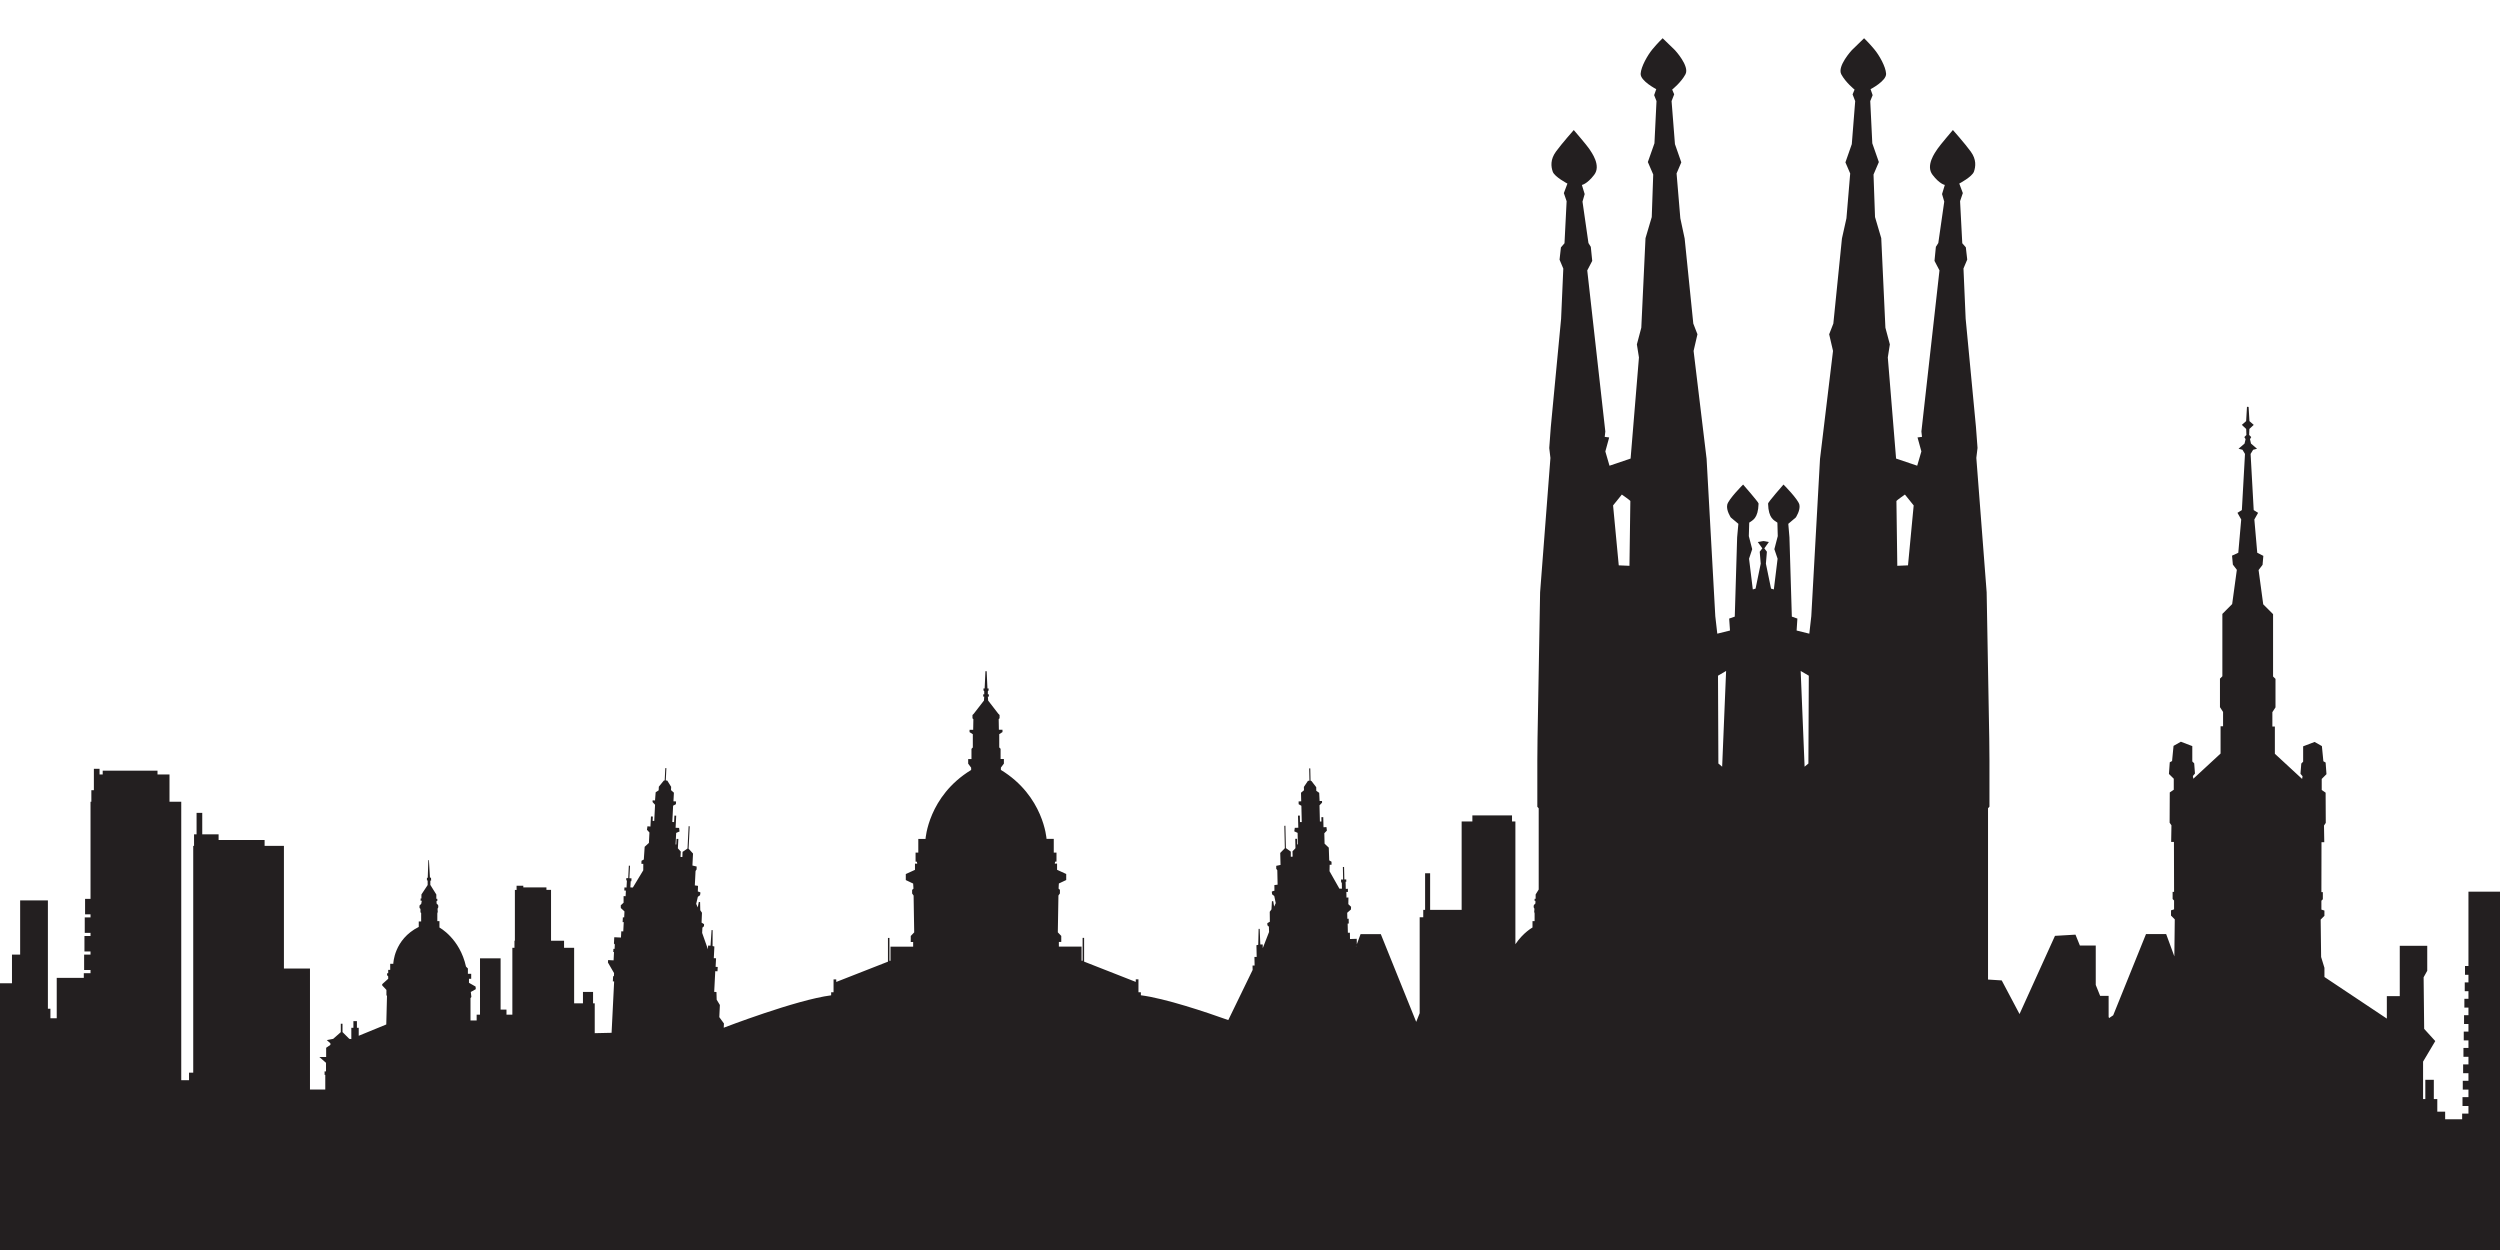 <?xml version="1.0" encoding="utf-8"?>
<!-- Generator: Adobe Illustrator 16.0.4, SVG Export Plug-In . SVG Version: 6.00 Build 0)  -->
<!DOCTYPE svg PUBLIC "-//W3C//DTD SVG 1.1//EN" "http://www.w3.org/Graphics/SVG/1.1/DTD/svg11.dtd">
<svg version="1.1" id="Layer_1" xmlns:x="http://ns.adobe.com/Extensibility/1.0/" xmlns:i="http://ns.adobe.com/AdobeIllustrator/10.0/" xmlns:graph="http://ns.adobe.com/Graphs/1.0/"
	 xmlns="http://www.w3.org/2000/svg" xmlns:xlink="http://www.w3.org/1999/xlink" x="0px" y="0px" width="100px" height="50px"
	 viewBox="0 0 100 50" enable-background="new 0 0 100 50" xml:space="preserve">
<path fill="#231F20" d="M-86.903,90.326l-0.058-0.013c0.021-0.016,0.038-0.034,0.058-0.053V90.326z"/>
<path fill="#231F20" d="M0,39.333V50h100V35.666h-1.262v2.973h-0.138v0.354h0.138v0.303H98.59v0.353h0.148v0.303h-0.163v0.353h0.163
	v0.302h-0.176v0.354h0.176v0.302h-0.188v0.353h0.188v0.302h-0.2v0.354h0.2v0.303h-0.213v0.353h0.213v0.303h-0.227v0.354h0.227v0.301
	H98.5v0.354h0.238v0.303h-0.252v0.227h-0.68v-0.303h-0.314v-0.504h-0.139v-0.77h-0.34v0.77h-0.09v-1.498l0.488-0.822l-0.444-0.488
	l-0.022-2.064l0.145-0.26v-1h-1.099v2.015h-0.517v0.898l-2.496-1.664v-0.366l-0.133-0.434l-0.018-1.497l0.15-0.15v-0.21
	l-0.121-0.039v-0.355l0.058-0.059v-0.285h-0.058l0.004-1.998h0.111l-0.011-0.665l0.071-0.106l-0.006-1.209l-0.156-0.108v-0.441
	l0.19-0.191l-0.034-0.466l-0.09-0.05l-0.059-0.607l-0.291-0.166l-0.459,0.175v0.614l-0.074,0.075l-0.033,0.408l0.083,0.1
	l-0.017,0.108l-1.09-1.007v-1.091h-0.1v-0.573l0.125-0.192v-1.14l-0.097-0.095v-2.494l-0.394-0.394l-0.185-1.37l0.159-0.209
	l0.031-0.358L90.29,22.11l-0.116-1.331l0.15-0.266l-0.176-0.109l-0.124-2.247l0.101-0.166l0.156-0.041l-0.241-0.208L90,17.567
	l0.049-0.084l-0.083-0.084l0.009-0.241l0.174-0.163l-0.171-0.15l-0.034-0.565l-0.033-0.011l-0.033,0.011l-0.033,0.565l-0.172,0.15
	l0.174,0.163l0.009,0.241l-0.083,0.084l0.05,0.084l-0.041,0.175l-0.241,0.208l0.157,0.041l0.101,0.166l-0.125,2.247l-0.176,0.109
	l0.15,0.266l-0.117,1.331l-0.25,0.116l0.033,0.358l0.159,0.209l-0.187,1.37l-0.392,0.394v2.494l-0.096,0.095v1.14l0.124,0.192v0.573
	h-0.1v1.091l-1.089,1.007l-0.018-0.108l0.083-0.1l-0.031-0.408l-0.076-0.075v-0.614l-0.457-0.175l-0.293,0.166l-0.059,0.607
	l-0.092,0.05l-0.033,0.466l0.193,0.191v0.441l-0.16,0.108l-0.006,1.209l0.073,0.106l-0.011,0.665h0.111l0.005,1.998h-0.058v0.285
	l0.058,0.059v0.355l-0.122,0.039v0.21l0.15,0.15l-0.017,1.48l-0.327-0.891H85.84l-1.312,3.249l-0.165,0.111l-0.018-0.045v-0.843
	h-0.339l-0.176-0.438v-1.577h-0.635l-0.176-0.434l-0.82,0.048l-1.418,3.128l-0.712-1.345l-0.548-0.035v-6.853l0.057-0.062v-1.854
	l-0.008-0.88l-0.104-5.842l-0.413-5.376l0.048-0.397l-0.063-0.841l-0.412-4.33l-0.087-2.007l0.15-0.357l-0.056-0.491L78.491,9.73
	l-0.088-1.683l0.11-0.324l-0.142-0.381c0,0,0.515-0.27,0.587-0.477c0.07-0.205,0.104-0.482-0.127-0.801
	c-0.23-0.317-0.715-0.864-0.715-0.864S77.595,5.811,77.5,5.954c-0.096,0.144-0.484,0.667-0.198,1.039
	c0.284,0.373,0.491,0.404,0.491,0.404l-0.111,0.365l0.088,0.302l-0.238,1.657l-0.097,0.152l-0.055,0.562l0.199,0.381l-0.723,6.444
	l0.024,0.214l-0.179,0.023l0.154,0.56l-0.167,0.571l-0.845-0.286l-0.331-4.045l0.082-0.522l-0.178-0.667L75.25,9.527l-0.249-0.845
	l-0.06-1.701l0.213-0.499l-0.262-0.75l-0.082-1.688l0.096-0.238l-0.083-0.239c0,0,0.638-0.331,0.621-0.618
	c-0.015-0.285-0.276-0.745-0.476-0.982c-0.198-0.239-0.404-0.437-0.404-0.437l-0.491,0.477c0,0-0.595,0.642-0.421,0.966
	c0.174,0.326,0.531,0.611,0.531,0.611l-0.079,0.191l0.104,0.27l-0.136,1.721l-0.255,0.729l0.191,0.444l-0.15,1.792l-0.18,0.809
	l-0.344,3.403l-0.167,0.428l0.154,0.666l-0.52,4.315l-0.349,6.296l-0.079,0.699l-0.508-0.126l0.031-0.478l-0.222-0.078l-0.096-3.173
	l-0.046-0.539l0.3-0.254c0,0,0.19-0.286,0.145-0.508c-0.05-0.223-0.637-0.809-0.637-0.809s-0.619,0.705-0.617,0.76
	c0.016,0.611,0.246,0.667,0.373,0.763l0.015,0.54l-0.136,0.522l0.129,0.381l-0.15,1.229l-0.112-0.032l-0.206-0.999l0.04-0.477
	l-0.103-0.135l0.182-0.253l-0.223-0.04l-0.221,0.04l0.182,0.253l-0.104,0.135l0.04,0.477l-0.206,0.999l-0.111,0.032l-0.15-1.229
	l0.126-0.381l-0.135-0.522l0.016-0.54c0.128-0.096,0.356-0.151,0.374-0.763c0-0.055-0.619-0.76-0.619-0.76s-0.588,0.586-0.635,0.809
	c-0.048,0.222,0.143,0.508,0.143,0.508l0.303,0.254l-0.049,0.539l-0.095,3.173l-0.224,0.078l0.033,0.478l-0.508,0.126l-0.08-0.699
	l-0.348-6.296l-0.52-4.315l0.154-0.666l-0.166-0.428l-0.346-3.403L67.213,8.73l-0.15-1.792l0.189-0.444l-0.254-0.729l-0.135-1.721
	l0.104-0.27l-0.08-0.191c0,0,0.357-0.285,0.531-0.611c0.176-0.324-0.42-0.966-0.42-0.966l-0.492-0.477c0,0-0.206,0.197-0.404,0.437
	c-0.197,0.237-0.46,0.697-0.476,0.982c-0.017,0.287,0.624,0.618,0.624,0.618l-0.084,0.239l0.094,0.238l-0.082,1.688l-0.264,0.75
	l0.215,0.499L66.07,8.683l-0.25,0.845l-0.168,3.581l-0.177,0.667l0.083,0.522l-0.334,4.045l-0.844,0.286l-0.166-0.571l0.153-0.56
	l-0.178-0.023l0.024-0.214l-0.723-6.444l0.199-0.381l-0.057-0.562l-0.094-0.152l-0.238-1.657l0.087-0.302l-0.112-0.365
	c0,0,0.206-0.031,0.492-0.404c0.287-0.372-0.104-0.896-0.197-1.039c-0.096-0.144-0.619-0.753-0.619-0.753s-0.484,0.547-0.714,0.864
	c-0.229,0.318-0.198,0.596-0.127,0.801c0.071,0.207,0.587,0.477,0.587,0.477l-0.143,0.381l0.111,0.324L62.58,9.73l-0.143,0.166
	l-0.055,0.491l0.15,0.357l-0.088,2.007l-0.412,4.33l-0.062,0.841l0.047,0.397l-0.413,5.376l-0.103,5.842l-0.008,0.88v1.854
	l0.055,0.062v3.248l-0.123,0.198v0.173h-0.041v0.084h0.033v0.101l-0.064,0.068l-0.009,0.08l0.033,0.067l-0.009,0.12l0.016,0.065
	v0.308h-0.084v0.256c0,0-0.367,0.197-0.684,0.668v-4.91h-0.135v-0.243h-1.586v0.243h-0.429v3.535h-1.261v-1.462h-0.201v1.462H56.93
	v0.296h-0.143v3.837l-0.139,0.348l-1.416-3.51h-0.809l-0.15,0.406l-0.004-0.219L54,37.561l-0.004-0.251h-0.081l-0.009-0.367
	l0.045-0.001l-0.004-0.192l-0.053,0.001l-0.006-0.24l0.15-0.132l0.005-0.107l-0.11-0.106l0.005-0.266l-0.079,0.003l-0.004-0.225
	l0.062-0.001l-0.002-0.124l-0.084,0.001l-0.007-0.284h0.028l-0.002-0.093l-0.076,0.002l-0.011-0.501l-0.048,0.002l0.01,0.501
	l-0.084,0.001l0.004,0.116h0.027l0.006,0.248l-0.101,0.002l-0.396-0.7l0.006-0.256l0.075-0.003l-0.001-0.12l-0.092-0.054
	l-0.018-0.509l-0.168-0.16l-0.01-0.416l0.102-0.106l-0.016-0.14l-0.119,0.006l-0.01-0.404l-0.075,0.003l0.003,0.171l-0.062,0.002
	l-0.016-0.649l0.102-0.105l-0.001-0.069l-0.097,0.003l-0.016-0.328l-0.117-0.082l-0.002-0.144l-0.191-0.248l-0.036-0.012
	l-0.011-0.492l-0.044,0.001l0.011,0.491l-0.06,0.007l-0.163,0.243l0.004,0.133l-0.119,0.099l0.008,0.344l-0.104,0.003l0.002,0.112
	l0.109,0.062l0.015,0.651l-0.071,0.002l-0.006-0.261l-0.074,0.002l0.013,0.485l-0.14,0.003l-0.021,0.141l0.133,0.061l0.011,0.461
	h-0.028l-0.006-0.224h-0.071l0.008,0.378L51.7,34.052l0.005,0.215l-0.073,0.002v-0.204l-0.196-0.141l-0.02-0.894l-0.043,0.002
	l0.02,0.897l-0.184,0.189l0.012,0.479l-0.171,0.036l-0.001,0.116l0.043,0.062l0.012,0.576l-0.129,0.016l0.002,0.225
	c0,0-0.106,0.026-0.106,0.042c0,0.017,0.014,0.104,0.014,0.104l0.085,0.066l0.059,0.283l-0.063,0.141l-0.038-0.219l-0.052,0.006
	l-0.017,0.324l-0.07,0.097l0.005,0.398l-0.101,0.056l0.002,0.084l0.061,0.059l0.006,0.21l-0.252,0.648l-0.002-0.149l-0.096,0.002
	l-0.025-0.624h-0.043l-0.015,0.638l-0.072,0.014l0.01,0.468l-0.09,0.003l0.007,0.342l-0.083,0.002l0.004,0.174l-0.974,2.006
	c-0.904-0.323-2.522-0.867-3.497-0.992v-0.121h-0.096v-0.516h-0.108v0.102l-2.066-0.811v-0.95h-0.06v0.914h-0.042v-0.564h-0.908
	v-0.187h0.096v-0.241l-0.138-0.144l0.025-1.473l0.059-0.083v-0.144l-0.054-0.049l0.012-0.204l0.294-0.139v-0.241l-0.366-0.168
	v-0.251l-0.091,0.006l0.012-0.079l0.056-0.005v-0.36h-0.109v-0.547h-0.289c0,0-0.108-1.713-1.826-2.759v-0.092l0.12-0.161v-0.184
	h-0.132v-0.408l-0.054-0.055v-0.53l0.13-0.084v-0.092h-0.144l-0.008-0.425l0.036-0.036V28.6l-0.05-0.05l-0.407-0.527l-0.012-0.16
	h0.041v-0.089h-0.041v-0.126l0.03-0.031v-0.078h-0.046l-0.032-0.693l-0.024,0.004l-0.024-0.004l-0.032,0.693h-0.047v0.078
	l0.031,0.031v0.126h-0.041v0.089h0.041l-0.012,0.16L38.95,28.55l-0.051,0.05v0.132l0.036,0.036l-0.008,0.425h-0.145v0.092
	l0.131,0.084v0.53l-0.054,0.055v0.408h-0.132v0.184l0.119,0.161v0.092c-1.718,1.046-1.825,2.759-1.825,2.759h-0.289v0.547h-0.109
	v0.36l0.054,0.005l0.012,0.079l-0.09-0.006v0.251l-0.367,0.168v0.241l0.294,0.139l0.013,0.204l-0.054,0.049v0.144l0.059,0.083
	l0.024,1.473l-0.138,0.144v0.241h0.096v0.187H35.62v0.564h-0.042v-0.914h-0.06v0.95l-2.068,0.811v-0.102h-0.108v0.516h-0.096v0.121
	c-1.406,0.181-4.297,1.296-4.297,1.296l0.009-0.168l-0.186-0.255l0.023-0.486l-0.128-0.212l-0.009-0.308l-0.09-0.004l0.042-0.828
	l0.089,0.004l0.01-0.173l-0.085-0.005l0.018-0.342l-0.09-0.005l0.023-0.467l-0.072-0.017l0.002-0.638l-0.042-0.002l-0.042,0.624
	l-0.097-0.005l-0.007,0.149l-0.231-0.655l0.01-0.21l0.063-0.057l0.003-0.084l-0.099-0.059l0.016-0.396l-0.068-0.1l-0.007-0.325
	l-0.052-0.007l-0.042,0.219l-0.062-0.144l0.066-0.281l0.088-0.063c0,0,0.016-0.089,0.017-0.104c0.001-0.017-0.106-0.046-0.106-0.046
	l0.008-0.225l-0.128-0.018l0.029-0.577l0.042-0.062l0.002-0.116l-0.169-0.04l0.024-0.479l-0.177-0.194l0.044-0.896l-0.043-0.004
	l-0.045,0.893l-0.198,0.135l-0.007,0.205l-0.074-0.004l0.01-0.215l-0.116-0.128l0.019-0.376l-0.072-0.004l-0.011,0.226l-0.028-0.003
	l0.024-0.46l0.134-0.058l-0.017-0.142l-0.14-0.006l0.024-0.484l-0.071-0.003l-0.014,0.26l-0.071-0.004l0.032-0.652l0.112-0.059
	l0.006-0.111l-0.104-0.006l0.018-0.344l-0.116-0.103l0.006-0.132l-0.155-0.249l-0.06-0.006l0.024-0.491l-0.043-0.003l-0.025,0.491
	l-0.037,0.011l-0.197,0.242l-0.007,0.146l-0.12,0.078l-0.025,0.327l-0.096-0.006l-0.003,0.068l0.1,0.11l-0.033,0.647l-0.064-0.003
	l0.009-0.172l-0.076-0.005l-0.021,0.404l-0.12-0.01l-0.019,0.139l0.099,0.109l-0.021,0.417l-0.17,0.155l-0.034,0.509l-0.092,0.05
	l-0.005,0.121l0.076,0.003l-0.001,0.257l-0.416,0.689l-0.1-0.005l0.013-0.248l0.027,0.002l0.006-0.116l-0.084-0.005l0.024-0.5
	l-0.047-0.002l-0.025,0.5l-0.076-0.003l-0.004,0.092h0.028l-0.015,0.285l-0.084-0.004l-0.005,0.124l0.063,0.003l-0.011,0.224
	l-0.081-0.004l0,0.264l-0.113,0.104l0.002,0.108l0.146,0.136l-0.011,0.239l-0.053-0.001l-0.01,0.19l0.045,0.002l-0.019,0.37
	l-0.079-0.005l-0.013,0.251l-0.268-0.013l-0.013,0.252l0.035,0.038l-0.009,0.176l-0.047-0.002l-0.007,0.128l0.031,0.001
	l-0.017,0.332l-0.22-0.011l-0.005,0.1l0.244,0.421l-0.006,0.125l-0.032-0.002l-0.011,0.208l0.052,0.003l-0.102,2.054l-0.674,0.015
	v-1.195h-0.067v-0.454h-0.404v0.454h-0.353v-2.219h-0.403v-0.284h-0.521v-2.033h-0.184v-0.101h-0.925v-0.066h-0.269v0.167h-0.068
	v2.033h-0.017v0.284h-0.084v2.673h-0.235v-0.202h-0.235v-2.05h-0.824v2.252h-0.134v0.233H18.82v-0.896l0.036-0.044l-0.024-0.2
	l0.199-0.112l-0.007-0.104l-0.265-0.151v-0.16h0.089v-0.201h-0.132v-0.212l-0.076-0.075c-0.249-1.131-1.062-1.563-1.062-1.563
	v-0.256h-0.085v-0.308l0.017-0.065l-0.008-0.12l0.031-0.067l-0.007-0.08l-0.064-0.068v-0.101h0.031v-0.084h-0.04V35.78l-0.24-0.384
	v-0.172h0.032l-0.004-0.117h-0.043l-0.041-0.704l-0.024,0.004l-0.023,0.705h-0.033v0.104h0.029v0.186l-0.249,0.377v0.16h-0.033v0.09
	h0.048l-0.023,0.125l-0.07,0.07l0.002,0.095l0.037,0.037v0.137l0.028,0.026v0.339H16.75v0.219c-0.999,0.5-1.018,1.474-1.018,1.474
	h-0.124v0.244h-0.08v0.136h-0.045v0.077l0.045,0.047v0.096l-0.24,0.216v0.049l0.169,0.181v0.214l0.023,0.022l-0.029,1.146
	l-1.102,0.452v-0.32h-0.072v-0.265h-0.141v0.265h-0.083v0.452l-0.081-0.009l-0.272-0.271v-0.334h-0.068v0.337l-0.304,0.268
	l-0.256,0.05l0.144,0.128v0.063l-0.17,0.116v0.368h-0.275l0.269,0.233v0.344h-0.057v0.14h0.028v0.586h-0.612v-4.84h-1.042v-4.906
	h-0.773V33.6h-1.84v-0.227H8.09v-0.857H7.863v0.857H7.762v0.461H7.729v9.073H7.561v0.302H7.25V32.07H6.78v-1.092H6.3v-0.151H4.108
	v0.151H3.982v-0.227H3.755v0.856H3.654v0.462H3.621v3.885H3.403v0.618h0.218v0.125H3.39v0.618h0.231v0.126H3.378v0.617h0.243v0.126
	H3.365v0.617h0.256v0.127H3.352v0.188H2.269v1.614H2.017v-0.38H1.916v-4.334H0.806v2.167H0.479v1.147H0z M54.253,37.83l-0.013,0.035
	l-0.002-0.021L54.253,37.83z M65.214,20.039c0,0.018-0.036,2.593-0.036,2.593l-0.428-0.018l-0.227-2.397l0.351-0.435
	C64.874,19.782,65.214,20.021,65.214,20.039z M69.044,26.838l-0.158,3.83l-0.151-0.127l-0.015-3.513L69.044,26.838z M72.352,27.028
	l-0.016,3.513l-0.152,0.127l-0.157-3.83L72.352,27.028z M76.547,20.217l-0.227,2.397l-0.428,0.018c0,0-0.035-2.575-0.035-2.593
	c0-0.019,0.34-0.257,0.34-0.257L76.547,20.217z"/>
</svg>
